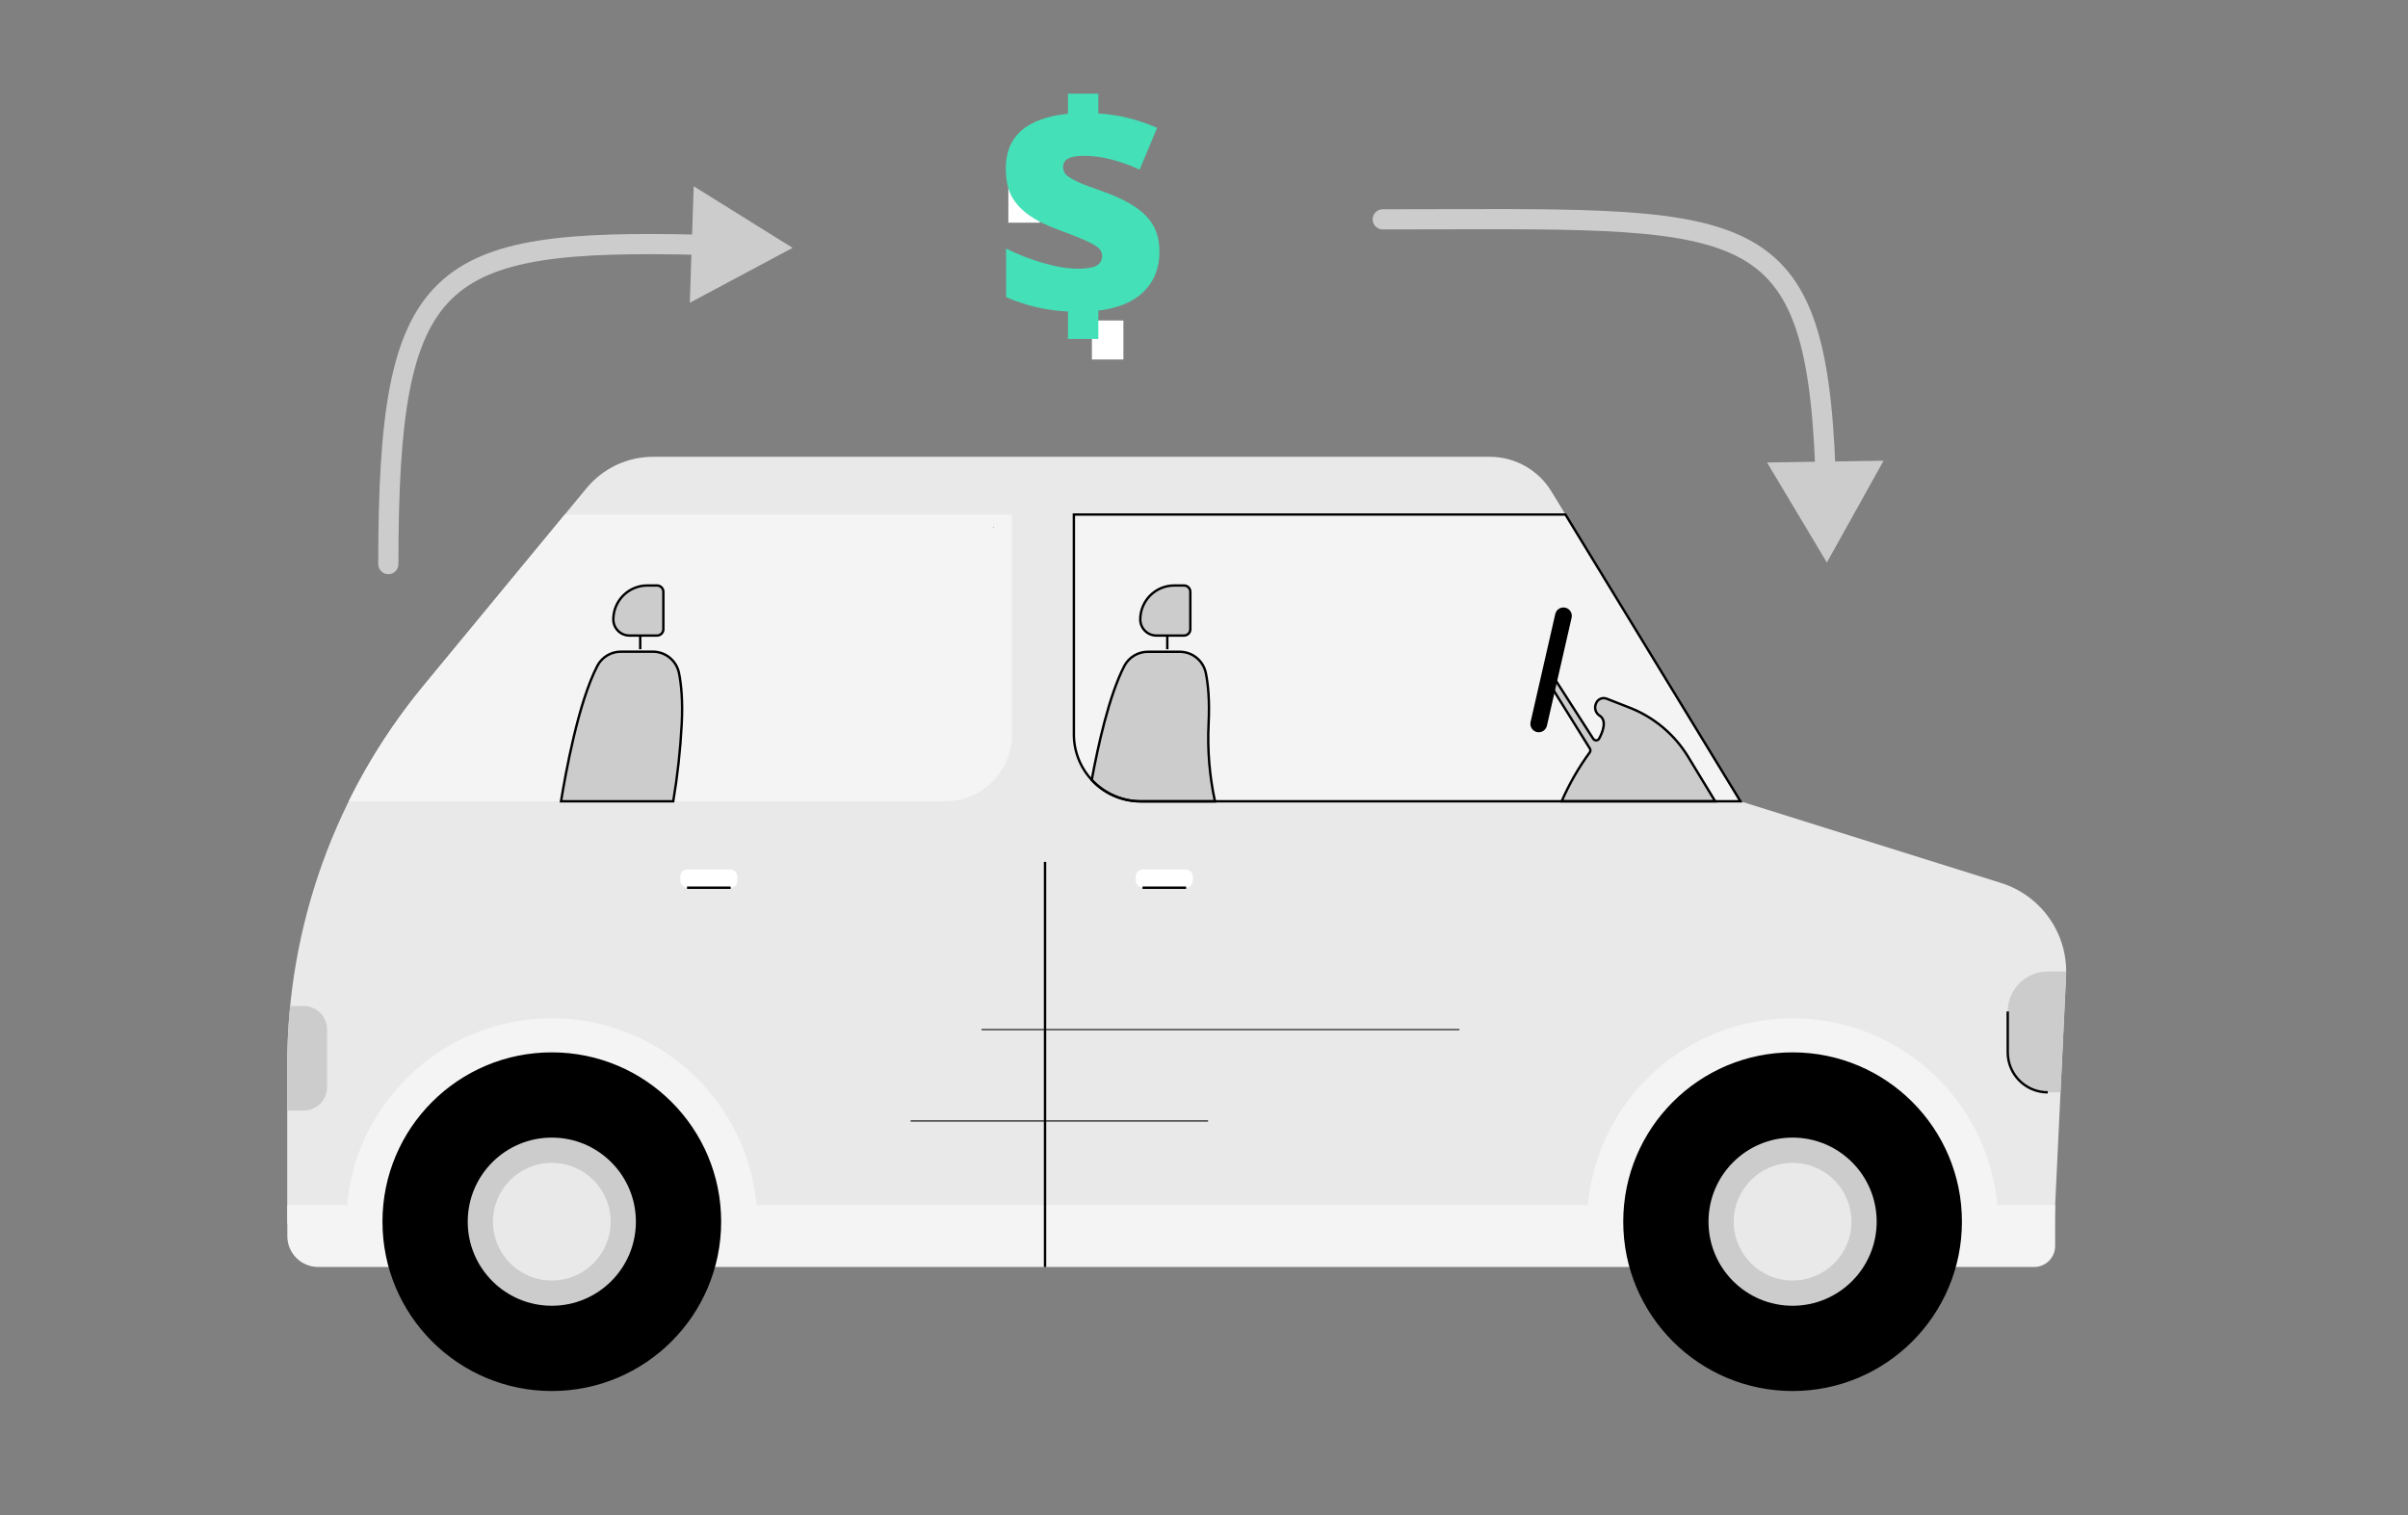 <svg width="286" height="180" viewBox="0 0 286 180" fill="none" xmlns="http://www.w3.org/2000/svg">
<rect x="0" y="0" width="286" height="180" fill="#808080" stroke="none"/>
<path d="M129.687 38.068H133.427V42.7H129.687V38.068Z" fill="white"/>
<path d="M119.763 21.819H123.504V26.451H119.763V21.819Z" fill="white"/>
<path d="M77.565 54.259H176.942C179.929 54.258 182.7 55.813 184.256 58.363L206.719 95.178L237.675 104.882C242.459 106.383 245.629 110.922 245.391 115.93L243.986 145.334H34.116V126.481C34.116 110.048 39.836 94.127 50.296 81.453L69.668 57.979C71.613 55.623 74.509 54.258 77.565 54.259V54.259Z" fill="#E9E9E9"/>
<path d="M126.844 37.002C124.301 36.886 121.852 36.317 119.495 35.296V29.514C120.842 30.199 122.304 30.774 123.883 31.238C125.462 31.691 126.849 31.918 128.045 31.918C129.032 31.918 129.752 31.801 130.204 31.569C130.669 31.326 130.901 30.925 130.901 30.368C130.901 29.985 130.733 29.66 130.396 29.392C130.071 29.125 129.519 28.824 128.742 28.487C127.975 28.15 126.936 27.744 125.625 27.268C124.15 26.722 122.96 26.113 122.055 25.44C121.149 24.755 120.487 23.994 120.07 23.158C119.663 22.311 119.46 21.26 119.46 20.006C119.46 18.091 120.075 16.593 121.306 15.514C122.537 14.434 124.382 13.767 126.844 13.511V11.125H130.448V13.476C132.758 13.604 135.086 14.173 137.431 15.183L135.359 20.146C132.933 19.055 130.744 18.509 128.794 18.509C127.865 18.509 127.209 18.625 126.826 18.857C126.455 19.078 126.269 19.409 126.269 19.85C126.269 20.233 126.402 20.552 126.669 20.808C126.948 21.051 127.424 21.33 128.097 21.643C128.771 21.945 129.705 22.299 130.901 22.706C133.327 23.565 135.069 24.546 136.125 25.649C137.182 26.74 137.71 28.15 137.71 29.88C137.71 31.831 137.089 33.415 135.846 34.634C134.616 35.853 132.816 36.608 130.448 36.898V40.259H126.844V37.002Z" fill="#44E0B7"/>
<path d="M238.46 120.144V124.995C238.46 127.619 240.587 129.746 243.211 129.746H244.724L245.385 115.929C245.385 115.752 245.385 115.571 245.385 115.394H243.2C240.581 115.4 238.46 117.525 238.46 120.144H238.46Z" fill="#CCCCCC"/>
<path d="M238.46 120.145V124.995C238.46 127.619 240.587 129.746 243.211 129.746" stroke="black" stroke-width="0.283"/>
<path d="M38.847 129.133V122.269C38.847 120.735 37.604 119.492 36.071 119.492H34.463C34.232 121.806 34.115 124.135 34.113 126.478V131.909H36.057C36.796 131.913 37.506 131.622 38.029 131.101C38.553 130.58 38.848 129.871 38.847 129.133Z" fill="#CCCCCC"/>
<path d="M206.713 95.177L185.933 61.119H127.546V87.233C127.545 89.34 128.382 91.36 129.871 92.85C131.36 94.34 133.381 95.177 135.487 95.177H206.713Z" fill="#F4F4F4"/>
<path d="M203.728 95.177L200.487 89.868C198.872 87.223 196.434 85.18 193.546 84.054L190.825 82.991C190.584 82.895 190.315 82.9 190.078 83.004C189.841 83.109 189.656 83.304 189.564 83.546C189.313 84.079 189.505 84.716 190.009 85.02C190.883 85.606 190.353 86.948 189.936 87.725C189.868 87.853 189.736 87.936 189.59 87.941C189.445 87.947 189.307 87.875 189.228 87.753L184.28 80.05C184.186 79.902 184.007 79.831 183.836 79.873C183.666 79.915 183.541 80.061 183.525 80.236C183.517 80.326 183.539 80.416 183.586 80.492L188.834 88.922C188.923 89.064 188.917 89.247 188.817 89.383C187.496 91.189 186.379 93.136 185.485 95.188L203.728 95.177Z" fill="#CCCCCC"/>
<path d="M184.453 81.882L188.829 88.91C188.918 89.052 188.912 89.235 188.812 89.371C187.491 91.177 186.374 93.125 185.48 95.177H203.714L200.488 89.868C198.873 87.222 196.434 85.18 193.546 84.054L190.825 82.99C190.585 82.894 190.316 82.899 190.079 83.004C189.842 83.108 189.656 83.303 189.565 83.546C189.313 84.078 189.505 84.715 190.009 85.02C190.884 85.606 190.353 86.947 189.937 87.724C189.868 87.853 189.736 87.935 189.591 87.941C189.445 87.947 189.307 87.875 189.229 87.752L184.281 80.05" stroke="black" stroke-width="0.283"/>
<path d="M143.545 85.995C143.687 83.218 143.49 81.258 143.215 79.917C142.9 78.455 141.606 77.413 140.111 77.418H136.34C135.166 77.414 134.086 78.062 133.538 79.101C131.709 82.635 130.395 88.691 129.665 92.645C131.168 94.27 133.282 95.192 135.496 95.188H144.303C143.653 92.17 143.398 89.079 143.545 85.995Z" fill="#CCCCCC"/>
<path d="M120.194 87.233V61.119H67.077L50.295 81.452C46.814 85.669 43.833 90.275 41.41 95.177H112.247C114.355 95.178 116.376 94.342 117.867 92.852C119.357 91.362 120.194 89.341 120.194 87.233Z" fill="#F4F4F4"/>
<path d="M77.517 77.407H73.749C72.575 77.402 71.495 78.05 70.948 79.09C68.649 83.532 67.166 91.943 66.633 95.178H79.961C80.471 92.138 80.808 89.073 80.969 85.995C81.11 83.219 80.913 81.258 80.638 79.917C80.327 78.445 79.022 77.396 77.517 77.407Z" fill="#CCCCCC"/>
<path fill-rule="evenodd" clip-rule="evenodd" d="M143.545 85.995C143.686 83.218 143.489 81.258 143.214 79.917C142.9 78.455 141.605 77.413 140.11 77.418H136.34C135.165 77.414 134.086 78.062 133.538 79.101C131.708 82.635 130.395 88.691 129.665 92.645C131.168 94.27 133.282 95.192 135.495 95.188H144.303C143.652 92.17 143.397 89.079 143.545 85.995V85.995Z" stroke="black" stroke-width="0.283"/>
<path fill-rule="evenodd" clip-rule="evenodd" d="M77.517 77.406H73.749C72.575 77.401 71.495 78.049 70.948 79.089C68.649 83.531 67.166 91.942 66.633 95.177H79.961C80.471 92.138 80.808 89.072 80.969 85.994C81.11 83.218 80.913 81.257 80.638 79.916C80.327 78.444 79.022 77.395 77.517 77.406V77.406Z" stroke="black" stroke-width="0.283"/>
<path fill-rule="evenodd" clip-rule="evenodd" d="M206.713 95.177L185.933 61.119H127.546V87.233C127.545 89.34 128.382 91.36 129.871 92.85C131.36 94.34 133.381 95.177 135.487 95.177H206.713Z" stroke="black" stroke-width="0.283"/>
<path d="M34.116 143.129H244.092V147.994C244.092 149.374 242.973 150.492 241.593 150.492H37.79C35.767 150.492 34.127 148.853 34.127 146.83V143.129L34.116 143.129Z" fill="#F4F4F4"/>
<path d="M89.954 145.112H81.069C80.955 136.616 74.035 129.788 65.537 129.788C57.04 129.788 50.12 136.616 50.007 145.112H41.121C41.264 131.729 52.154 120.955 65.537 120.955C78.921 120.955 89.811 131.729 89.954 145.112Z" fill="#F4F4F4"/>
<circle cx="65.539" cy="145.112" r="19.972" fill="black" stroke="black" stroke-width="0.283"/>
<circle cx="65.539" cy="145.111" r="9.987" fill="#CCCCCC"/>
<circle cx="65.539" cy="145.112" r="6.989" fill="#E9E9E9"/>
<path d="M237.322 145.112H228.437C228.323 136.616 221.403 129.788 212.906 129.788C204.409 129.788 197.489 136.616 197.375 145.112H188.49C188.633 131.729 199.522 120.955 212.906 120.955C226.29 120.955 237.179 131.729 237.322 145.112Z" fill="#F4F4F4"/>
<circle cx="212.907" cy="145.112" r="19.972" fill="black" stroke="black" stroke-width="0.283"/>
<circle cx="212.907" cy="145.111" r="9.987" fill="#CCCCCC"/>
<circle cx="212.907" cy="145.112" r="6.989" fill="#E9E9E9"/>
<rect x="80.808" y="103.271" width="6.767" height="2.171" rx="0.81" fill="white"/>
<path d="M86.78 105.443H81.602" stroke="black" stroke-width="0.283"/>
<rect x="134.904" y="103.271" width="6.767" height="2.171" rx="0.81" fill="white"/>
<path d="M140.877 105.443H135.695" stroke="black" stroke-width="0.283"/>
<path d="M118.044 62.638C118.06 62.634 118.07 62.62 118.07 62.604C118.07 62.588 118.06 62.573 118.044 62.569C118.029 62.573 118.018 62.588 118.018 62.604C118.018 62.62 118.029 62.634 118.044 62.638Z" fill="black"/>
<path d="M118.044 62.638C118.06 62.634 118.07 62.62 118.07 62.604C118.07 62.588 118.06 62.573 118.044 62.569C118.029 62.573 118.018 62.588 118.018 62.604C118.018 62.62 118.029 62.634 118.044 62.638Z" fill="black"/>
<path d="M184.722 72.928C184.844 72.392 185.378 72.057 185.914 72.18C186.45 72.302 186.785 72.836 186.662 73.372L183.729 86.202C183.606 86.738 183.072 87.073 182.536 86.951C182 86.828 181.665 86.294 181.788 85.758L184.722 72.928Z" fill="black"/>
<path d="M139.458 69.544H140.624C140.824 69.544 141.015 69.623 141.156 69.764C141.297 69.905 141.377 70.097 141.377 70.296V74.739C141.377 74.939 141.297 75.13 141.156 75.271C141.015 75.412 140.824 75.491 140.624 75.491H137.348C136.288 75.491 135.429 74.632 135.429 73.573C135.435 71.35 137.235 69.55 139.458 69.544Z" fill="#CCCCCC"/>
<path fill-rule="evenodd" clip-rule="evenodd" d="M139.458 69.544H140.624C140.824 69.544 141.015 69.623 141.156 69.764C141.297 69.905 141.377 70.097 141.377 70.296V74.739C141.377 74.939 141.297 75.13 141.156 75.271C141.015 75.412 140.824 75.491 140.624 75.491H137.348C136.288 75.491 135.429 74.632 135.429 73.573C135.435 71.35 137.235 69.55 139.458 69.544V69.544Z" stroke="black" stroke-width="0.283"/>
<path d="M138.639 77.115V75.577" stroke="black" stroke-width="0.283"/>
<path d="M76.87 69.544H78.036C78.452 69.544 78.789 69.881 78.789 70.296V74.739C78.789 75.154 78.452 75.491 78.036 75.491H74.763C73.703 75.491 72.844 74.632 72.844 73.573C72.85 71.351 74.649 69.552 76.87 69.544V69.544Z" fill="#CCCCCC"/>
<path fill-rule="evenodd" clip-rule="evenodd" d="M76.87 69.544H78.036C78.452 69.544 78.789 69.881 78.789 70.296V74.739C78.789 75.154 78.452 75.491 78.036 75.491H74.763C73.703 75.491 72.844 74.632 72.844 73.573C72.85 71.351 74.649 69.552 76.87 69.544V69.544Z" stroke="black" stroke-width="0.283"/>
<path d="M76.04 77.115V75.577" stroke="black" stroke-width="0.283"/>
<path d="M124.12 102.374V150.493" stroke="black" stroke-width="0.283"/>
<path d="M116.595 122.354H173.316C173.331 122.347 173.342 122.321 173.342 122.292C173.342 122.263 173.331 122.237 173.316 122.229H116.595C116.58 122.237 116.569 122.263 116.569 122.292C116.569 122.321 116.58 122.347 116.595 122.354Z" fill="black"/>
<path d="M108.185 133.211H143.448C143.463 133.219 143.478 133.209 143.487 133.186C143.496 133.164 143.496 133.133 143.487 133.111C143.478 133.088 143.463 133.078 143.448 133.086H108.185C108.17 133.078 108.154 133.088 108.146 133.111C108.137 133.133 108.137 133.164 108.146 133.186C108.154 133.209 108.17 133.219 108.185 133.211Z" fill="black"/>
<path d="M164.229 27.254C163.567 27.254 163.03 26.717 163.03 26.055C163.03 25.393 163.567 24.856 164.229 24.856V27.254ZM216.978 66.816L209.874 54.935L223.715 54.723L216.978 66.816ZM164.229 24.856C174.949 24.856 183.585 24.732 190.475 25.048C197.35 25.363 202.667 26.118 206.703 27.971C210.825 29.863 213.539 32.866 215.267 37.443C216.965 41.944 217.715 47.978 218.011 55.985L215.615 56.074C215.32 48.105 214.576 42.404 213.023 38.29C211.499 34.252 209.204 31.757 205.703 30.15C202.115 28.503 197.196 27.756 190.365 27.443C183.548 27.131 175.01 27.254 164.229 27.254V24.856Z" fill="#CCCCCC"/>
<path d="M47.322 67.004C47.322 67.666 46.785 68.203 46.123 68.203C45.461 68.203 44.924 67.666 44.924 67.004L47.322 67.004ZM94.142 29.441L81.929 35.959L82.391 22.123L94.142 29.441ZM44.924 67.004C44.924 58.261 45.263 51.381 46.291 46.01C47.321 40.631 49.066 36.641 51.975 33.797C54.886 30.951 58.82 29.394 63.932 28.583C69.031 27.774 75.43 27.688 83.385 27.882L83.326 30.279C75.378 30.085 69.172 30.179 64.308 30.951C59.458 31.721 56.071 33.145 53.651 35.511C51.227 37.88 49.627 41.334 48.646 46.461C47.663 51.596 47.322 58.285 47.322 67.004L44.924 67.004Z" fill="#CCCCCC"/>
</svg>
